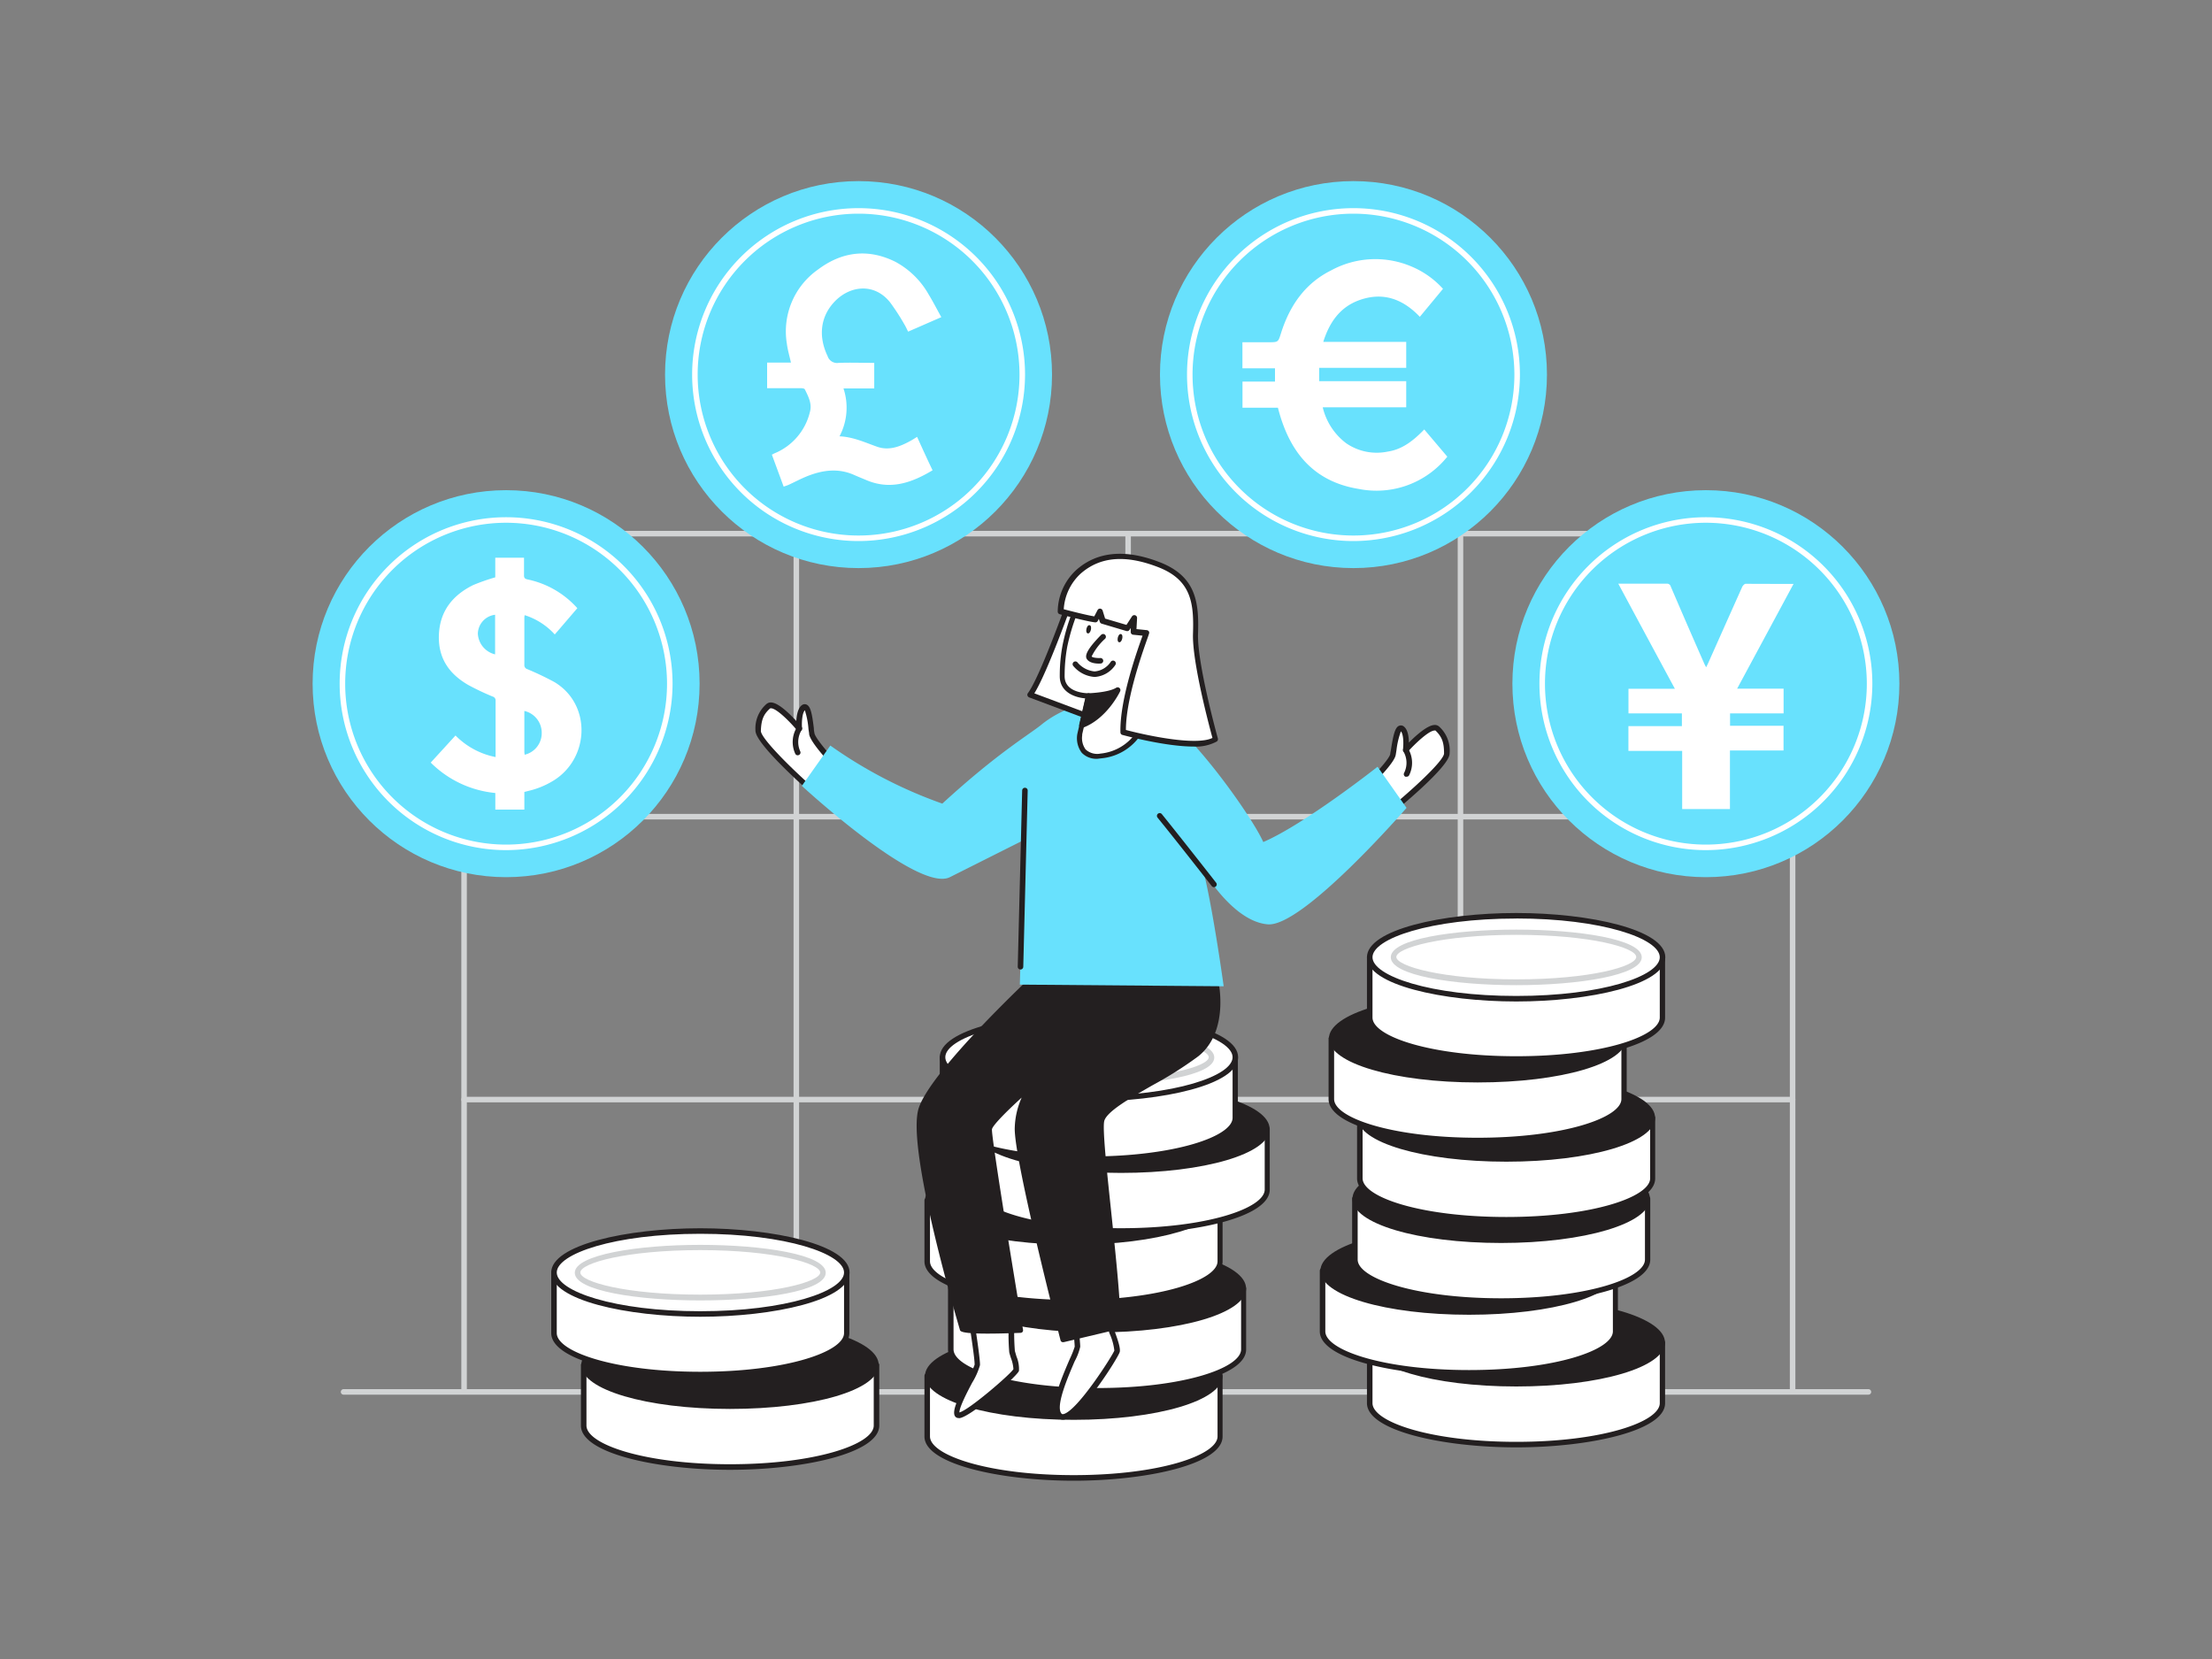 <svg id="_564_currency_flatline" data-name="#564_currency_flatline" xmlns="http://www.w3.org/2000/svg" viewBox="0 0 400 300"><rect x="0" y="0" width="400" height="300" fill="#808080" stroke="none"/><path d="M83.92,251.76a.5.5,0,0,1-.5-.5V96.52a.5.5,0,0,1,1,0V251.26A.5.5,0,0,1,83.92,251.76Z" fill="#d1d3d4"/><path d="M144,251.76a.5.5,0,0,1-.5-.5V96.52a.5.5,0,0,1,1,0V251.26A.5.5,0,0,1,144,251.76Z" fill="#d1d3d4"/><path d="M204,251.76a.5.5,0,0,1-.5-.5V96.52a.5.5,0,0,1,1,0V251.26A.5.5,0,0,1,204,251.76Z" fill="#d1d3d4"/><path d="M264.1,251.76a.5.5,0,0,1-.5-.5V96.52a.5.5,0,1,1,1,0V251.26A.5.5,0,0,1,264.1,251.76Z" fill="#d1d3d4"/><path d="M324.16,251.76a.5.5,0,0,1-.5-.5V96.52a.5.5,0,1,1,1,0V251.26A.5.5,0,0,1,324.16,251.76Z" fill="#d1d3d4"/><path d="M324.16,97H83.92a.5.5,0,0,1-.5-.5.5.5,0,0,1,.5-.5H324.16a.5.5,0,0,1,.5.5A.5.5,0,0,1,324.16,97Z" fill="#d1d3d4"/><path d="M324.16,148.18H83.92a.5.5,0,0,1-.5-.5.5.5,0,0,1,.5-.5H324.16a.5.5,0,0,1,.5.5A.5.5,0,0,1,324.16,148.18Z" fill="#d1d3d4"/><path d="M324.16,199.34H83.92a.5.5,0,0,1-.5-.5.5.5,0,0,1,.5-.5H324.16a.5.5,0,0,1,.5.5A.5.5,0,0,1,324.16,199.34Z" fill="#d1d3d4"/><path d="M337.87,252.2H62.13a.5.5,0,0,1-.5-.5.51.51,0,0,1,.5-.5H337.87a.51.51,0,0,1,.5.5A.5.5,0,0,1,337.87,252.2Z" fill="#d1d3d4"/><path d="M105.59,246.84v10.94c0,4.15,11.84,7.51,26.45,7.51s26.46-3.36,26.46-7.51V246.84Z" fill="#fff"/><path d="M132,265.79c-13.25,0-26.95-3-26.95-8V246.84a.5.5,0,0,1,.5-.5H158.5a.5.5,0,0,1,.5.5v10.94C159,262.79,145.29,265.79,132,265.79Zm-25.95-18.45v10.44c0,3.39,10.43,7,25.95,7s26-3.62,26-7V247.34Z" fill="#231f20"/><ellipse cx="132.04" cy="246.84" rx="26.45" ry="7.5" fill="#231f20"/><path d="M132,254.78c-15.08,0-26.89-3.49-26.89-7.94s11.81-8,26.89-8,26.9,3.49,26.9,8S147.12,254.78,132,254.78Zm0-15c-15.56,0-26,3.66-26,7.07s10.45,7.06,26,7.06,26-3.65,26-7.06S147.6,239.77,132,239.77Z" fill="#231f20"/><path d="M100.18,230.11v10.95c0,4.14,11.84,7.5,26.45,7.5s26.46-3.36,26.46-7.5V230.11Z" fill="#fff"/><path d="M126.63,249.06c-13.25,0-26.95-3-26.95-8V230.11a.5.5,0,0,1,.5-.5h52.91a.5.5,0,0,1,.5.5v10.95C153.59,246.07,139.88,249.06,126.63,249.06Zm-25.95-18.45v10.45c0,3.38,10.43,7,25.95,7s26-3.62,26-7V230.61Z" fill="#231f20"/><ellipse cx="126.63" cy="230.11" rx="26.45" ry="7.5" fill="#fff"/><path d="M126.63,238.11c-13.25,0-26.95-3-26.95-8s13.7-8,26.95-8,27,3,27,8S139.88,238.11,126.63,238.11Zm0-15c-15.52,0-25.95,3.62-25.95,7s10.43,7,25.95,7,26-3.62,26-7S142.16,223.11,126.63,223.11Z" fill="#231f20"/><path d="M126.63,235.16c-11.27,0-22.69-1.73-22.69-5s11.42-5.05,22.69-5.05,22.69,1.73,22.69,5.05S137.91,235.16,126.63,235.16Zm0-9.1c-13.44,0-21.69,2.36-21.69,4.05s8.25,4,21.69,4,21.69-2.36,21.69-4S140.07,226.06,126.63,226.06Z" fill="#d1d3d4"/><path d="M167.71,248.81v10.94c0,4.15,11.85,7.51,26.46,7.51s26.45-3.36,26.45-7.51V248.81Z" fill="#fff"/><path d="M194.17,267.76c-13.25,0-27-3-27-8V248.81a.5.5,0,0,1,.5-.5h52.91a.5.5,0,0,1,.5.5v10.94C221.12,264.76,207.42,267.76,194.17,267.76Zm-26-18.45v10.44c0,3.38,10.43,7,26,7s26-3.63,26-7V249.31Z" fill="#231f20"/><ellipse cx="194.17" cy="248.81" rx="26.45" ry="7.5" fill="#231f20"/><path d="M194.17,256.75c-15.08,0-26.9-3.49-26.9-7.94s11.82-7.95,26.9-7.95,26.89,3.49,26.89,7.95S209.25,256.75,194.17,256.75Zm0-15c-15.56,0-26,3.65-26,7.07s10.45,7.06,26,7.06,26-3.65,26-7.06S209.73,241.74,194.17,241.74Z" fill="#231f20"/><path d="M172,233V244c0,4.14,11.84,7.5,26.45,7.5s26.46-3.36,26.46-7.5V233Z" fill="#fff"/><path d="M198.43,252c-13.25,0-27-3-27-8V233a.5.5,0,0,1,.5-.5h52.91a.5.5,0,0,1,.5.5V244C225.39,249,211.68,252,198.43,252Zm-26-18.45V244c0,3.38,10.43,7,26,7s26-3.62,26-7V233.5Z" fill="#231f20"/><ellipse cx="198.43" cy="233" rx="26.45" ry="7.5" fill="#231f20"/><path d="M198.43,240.94c-15.08,0-26.89-3.49-26.89-7.94s11.81-7.94,26.89-7.94,26.9,3.48,26.9,7.94S213.51,240.94,198.43,240.94Zm0-15c-15.56,0-26,3.65-26,7.06s10.45,7.06,26,7.06,26-3.65,26-7.06S214,225.94,198.43,225.94Z" fill="#231f20"/><path d="M167.71,217.13v11c0,4.14,11.85,7.5,26.46,7.5s26.45-3.36,26.45-7.5v-11Z" fill="#fff"/><path d="M194.17,236.08c-13.25,0-27-3-27-8v-11a.51.51,0,0,1,.5-.5h52.91a.5.5,0,0,1,.5.5v11C221.12,233.09,207.42,236.08,194.17,236.08Zm-26-18.45v10.45c0,3.38,10.43,7,26,7s26-3.62,26-7V217.63Z" fill="#231f20"/><ellipse cx="194.17" cy="217.13" rx="26.45" ry="7.5" fill="#231f20"/><path d="M194.17,225.08c-15.08,0-26.9-3.49-26.9-8s11.82-7.94,26.9-7.94,26.89,3.49,26.89,7.94S209.25,225.08,194.17,225.08Zm0-15c-15.56,0-26,3.65-26,7.06s10.45,7.06,26,7.06,26-3.65,26-7.06S209.73,210.07,194.17,210.07Z" fill="#231f20"/><path d="M176.24,204.16V215.1c0,4.15,11.85,7.51,26.46,7.51s26.45-3.36,26.45-7.51V204.16Z" fill="#fff"/><path d="M202.7,223.11c-13.25,0-27-3-27-8V204.16a.5.5,0,0,1,.5-.5h52.91a.5.5,0,0,1,.5.5V215.1C229.65,220.11,216,223.11,202.7,223.11Zm-26-18.45V215.1c0,3.38,10.43,7,26,7s26-3.63,26-7V204.66Z" fill="#231f20"/><ellipse cx="202.7" cy="204.16" rx="26.45" ry="7.5" fill="#231f20"/><path d="M202.7,212.1c-15.09,0-26.9-3.49-26.9-7.94s11.81-7.95,26.9-7.95,26.89,3.49,26.89,7.95S217.78,212.1,202.7,212.1Zm0-15c-15.57,0-26,3.66-26,7.07s10.45,7.06,26,7.06,26-3.65,26-7.06S218.26,197.09,202.7,197.09Z" fill="#231f20"/><path d="M170.44,191.18v10.95c0,4.14,11.84,7.5,26.45,7.5s26.46-3.36,26.46-7.5V191.18Z" fill="#fff"/><path d="M196.89,210.13c-13.25,0-26.95-3-26.95-8V191.18a.5.5,0,0,1,.5-.5h52.91a.5.5,0,0,1,.5.5v10.95C223.85,207.14,210.14,210.13,196.89,210.13Zm-25.95-18.45v10.45c0,3.38,10.43,7,25.95,7s26-3.62,26-7V191.68Z" fill="#231f20"/><ellipse cx="196.89" cy="191.18" rx="26.45" ry="7.5" fill="#fff"/><path d="M196.89,199.18c-13.25,0-26.95-3-26.95-8s13.7-8,26.95-8,27,3,27,8S210.14,199.18,196.89,199.18Zm0-15c-15.52,0-25.95,3.62-25.95,7s10.43,7,25.95,7,26-3.62,26-7S212.42,184.18,196.89,184.18Z" fill="#231f20"/><path d="M196.89,196.23c-11.27,0-22.69-1.73-22.69-5s11.42-5.05,22.69-5.05,22.69,1.73,22.69,5.05S208.17,196.23,196.89,196.23Zm0-9.1c-13.44,0-21.69,2.36-21.69,4.05s8.25,4,21.69,4,21.69-2.36,21.69-4S210.33,187.13,196.89,187.13Z" fill="#d1d3d4"/><path d="M300.64,242.78v10.95c0,4.14-11.84,7.5-26.45,7.5s-26.46-3.36-26.46-7.5V242.78Z" fill="#fff"/><path d="M274.19,261.73c-13.25,0-27-3-27-8V242.78a.5.5,0,0,1,.5-.5h52.91a.5.5,0,0,1,.5.5v10.95C301.14,258.73,287.44,261.73,274.19,261.73Zm-26-18.45v10.45c0,3.38,10.43,7,26,7s25.95-3.62,25.95-7V243.28Z" fill="#231f20"/><ellipse cx="274.19" cy="242.78" rx="26.45" ry="7.5" fill="#231f20"/><path d="M274.19,250.72c-15.08,0-26.9-3.49-26.9-7.94s11.82-7.95,26.9-7.95,26.89,3.49,26.89,7.95S289.27,250.72,274.19,250.72Zm0-15c-15.56,0-26,3.65-26,7.06s10.46,7.06,26,7.06,26-3.65,26-7.06S289.75,235.72,274.19,235.72Z" fill="#231f20"/><path d="M292.12,229.8v10.95c0,4.14-11.85,7.5-26.46,7.5s-26.45-3.36-26.45-7.5V229.8Z" fill="#fff"/><path d="M265.66,248.75c-13.25,0-27-3-27-8V229.8a.5.5,0,0,1,.5-.5h52.91a.5.5,0,0,1,.5.5v10.95C292.62,245.76,278.91,248.75,265.66,248.75Zm-26-18.45v10.45c0,3.38,10.43,7,26,7s26-3.62,26-7V230.3Z" fill="#231f20"/><ellipse cx="265.66" cy="229.8" rx="26.45" ry="7.5" fill="#231f20"/><path d="M265.66,237.75c-15.08,0-26.89-3.49-26.89-7.95s11.81-7.94,26.89-7.94,26.9,3.49,26.9,7.94S280.74,237.75,265.66,237.75Zm0-15c-15.56,0-26,3.65-26,7.06s10.45,7.06,26,7.06,26-3.65,26-7.06S281.22,222.74,265.66,222.74Z" fill="#231f20"/><path d="M297.92,216.82v11c0,4.15-11.84,7.51-26.45,7.51S245,231.92,245,227.77v-11Z" fill="#fff"/><path d="M271.46,235.77c-13.24,0-26.95-3-26.95-8v-11a.5.5,0,0,1,.5-.5h52.91a.5.5,0,0,1,.5.5v11C298.42,232.78,284.71,235.77,271.46,235.77Zm-25.95-18.45v10.45c0,3.38,10.43,7,25.95,7s26-3.62,26-7V217.32Z" fill="#231f20"/><ellipse cx="271.47" cy="216.82" rx="26.45" ry="7.5" fill="#231f20"/><path d="M271.46,224.77c-15.08,0-26.89-3.49-26.89-8s11.81-7.94,26.89-7.94,26.9,3.49,26.9,7.94S286.55,224.77,271.46,224.77Zm0-15c-15.56,0-26,3.65-26,7.06s10.45,7.07,26,7.07,26-3.65,26-7.07S287,209.76,271.46,209.76Z" fill="#231f20"/><path d="M298.85,202.13v10.94c0,4.15-11.84,7.51-26.45,7.51s-26.46-3.36-26.46-7.51V202.13Z" fill="#fff"/><path d="M272.4,221.08c-13.25,0-27-3-27-8V202.13a.5.5,0,0,1,.5-.5h52.91a.5.5,0,0,1,.5.5v10.94C299.35,218.08,285.64,221.08,272.4,221.08Zm-26-18.45v10.44c0,3.39,10.43,7,26,7s26-3.62,26-7V202.63Z" fill="#231f20"/><ellipse cx="272.4" cy="202.13" rx="26.45" ry="7.5" fill="#231f20"/><path d="M272.4,210.07c-15.09,0-26.9-3.49-26.9-7.94s11.81-7.95,26.9-7.95,26.89,3.49,26.89,7.95S287.48,210.07,272.4,210.07Zm0-15c-15.57,0-26,3.66-26,7.07s10.45,7.06,26,7.06,26-3.65,26-7.06S288,195.06,272.4,195.06Z" fill="#231f20"/><path d="M293.66,187.8v10.94c0,4.15-11.85,7.51-26.46,7.51s-26.45-3.36-26.45-7.51V187.8Z" fill="#fff"/><path d="M267.2,206.75c-13.25,0-26.95-3-26.95-8V187.8a.5.5,0,0,1,.5-.5h52.91a.5.5,0,0,1,.5.5v10.94C294.16,203.75,280.45,206.75,267.2,206.75ZM241.25,188.3v10.44c0,3.39,10.43,7,25.95,7s26-3.62,26-7V188.3Z" fill="#231f20"/><ellipse cx="267.2" cy="187.8" rx="26.45" ry="7.5" fill="#231f20"/><path d="M267.2,195.74c-15.08,0-26.89-3.49-26.89-7.94s11.81-8,26.89-8,26.9,3.49,26.9,8S282.28,195.74,267.2,195.74Zm0-15c-15.56,0-26,3.66-26,7.07s10.45,7.06,26,7.06,26-3.65,26-7.06S282.76,180.73,267.2,180.73Z" fill="#231f20"/><path d="M300.64,173.1V184c0,4.15-11.84,7.51-26.45,7.51s-26.46-3.36-26.46-7.51V173.1Z" fill="#fff"/><path d="M274.19,192.05c-13.25,0-27-3-27-8V173.1a.5.5,0,0,1,.5-.5h52.91a.5.5,0,0,1,.5.5V184C301.14,189.05,287.44,192.05,274.19,192.05Zm-26-18.45V184c0,3.39,10.43,7,26,7s25.95-3.62,25.95-7V173.6Z" fill="#231f20"/><ellipse cx="274.19" cy="173.1" rx="26.45" ry="7.5" fill="#fff"/><path d="M274.19,181.1c-13.25,0-27-3-27-8s13.71-8,27-8,26.95,3,26.95,8S287.44,181.1,274.19,181.1Zm0-15c-15.53,0-26,3.63-26,7s10.43,7,26,7,25.95-3.62,25.95-7S289.71,166.09,274.19,166.09Z" fill="#231f20"/><path d="M274.19,178.15c-11.28,0-22.69-1.74-22.69-5.05s11.41-5,22.69-5,22.69,1.73,22.69,5S285.46,178.15,274.19,178.15Zm0-9.1c-13.44,0-21.69,2.36-21.69,4s8.25,4.05,21.69,4.05,21.69-2.36,21.69-4.05S287.63,169.05,274.19,169.05Z" fill="#d1d3d4"/><path d="M150.19,137.31s-3.16-3.41-3.36-4.64-.44-5.49-1.48-4.74-.79,3.8-.79,3.8-4.31-5.16-5.58-4-1.79,2.19-1.87,4.44,10.76,11.68,10.76,11.68" fill="#fff"/><path d="M147.87,144.3a.5.5,0,0,1-.33-.12c-1.84-1.6-11-9.71-10.93-12.08a5.85,5.85,0,0,1,2-4.8,1.22,1.22,0,0,1,.9-.27c1.3.1,3.29,2.05,4.49,3.35.05-1,.27-2.32,1-2.86a.84.84,0,0,1,.85-.11c.73.32,1,1.64,1.32,4.3,0,.36.07.67.11.88.12.75,2,3,3.23,4.38a.51.51,0,0,1,0,.71.5.5,0,0,1-.71,0c-.54-.59-3.27-3.59-3.48-4.9,0-.22-.07-.55-.12-.92a14.22,14.22,0,0,0-.66-3.42c-.49.53-.59,2.19-.51,3.28a.48.48,0,0,1-.3.5.49.49,0,0,1-.58-.14c-1.26-1.51-3.66-3.94-4.7-4-.12,0-.14,0-.16,0-1.21,1.06-1.63,2.05-1.7,4.08-.05,1.26,5.34,6.72,10.59,11.29a.49.49,0,0,1,0,.7A.45.45,0,0,1,147.87,144.3Z" fill="#231f20"/><path d="M144.26,136.58a.49.49,0,0,1-.46-.3,5.07,5.07,0,0,1,.35-4.84.52.52,0,0,1,.7-.12.51.51,0,0,1,.11.7h0a4.09,4.09,0,0,0-.25,3.85.49.49,0,0,1-.25.66A.53.53,0,0,1,144.26,136.58Z" fill="#231f20"/><path d="M201,236.85a30.47,30.47,0,0,0,0,3.84c.16.49,1.14,2.93,1,3.67S193.7,258.05,191.66,256s3.18-11.5,3.18-12.48-.65-6.69-.65-6.69Z" fill="#fff"/><path d="M192.2,256.73a1.23,1.23,0,0,1-.89-.36c-1.59-1.59.11-5.93,2.14-10.62a17.64,17.64,0,0,0,.89-2.22c0-.74-.42-4.65-.65-6.62a.51.51,0,0,1,.5-.56H201a.48.48,0,0,1,.36.16.47.47,0,0,1,.14.37,25.5,25.5,0,0,0,0,3.65c0,.07.07.2.12.36.62,1.69,1,2.94.87,3.57-.21.92-6.73,11.3-9.83,12.2A1.79,1.79,0,0,1,192.2,256.73Zm2.55-19.38c.17,1.48.59,5.37.59,6.19a10.23,10.23,0,0,1-1,2.61c-1.16,2.69-3.59,8.28-2.35,9.51,0,0,.1.1.32.05,2.53-.58,8.9-10.63,9.2-11.49a10.29,10.29,0,0,0-.83-3,2.78,2.78,0,0,1-.14-.39,18.84,18.84,0,0,1,0-3.49Z" fill="#231f20"/><path d="M183,237.73s-.33,5.46,0,6.68.9,2.61.73,3.35-10.19,9.54-10.68,8,3.59-7.81,3.67-8.92-1.3-9.67-1.3-9.67Z" fill="#fff"/><path d="M173.37,256.43a.76.76,0,0,1-.77-.53c-.34-1.07.75-3.3,2.33-6.32a18.08,18.08,0,0,0,1.31-2.79c.06-.77-.74-6.13-1.3-9.55a.53.53,0,0,1,.13-.42.51.51,0,0,1,.4-.16l7.59.57a.5.5,0,0,1,.46.53,41.91,41.91,0,0,0,0,6.53c.09.32.19.65.29,1a5.82,5.82,0,0,1,.45,2.6c-.19.86-8.83,8.47-10.82,8.56ZM176,237.7c.34,2.1,1.28,8.17,1.21,9.17a12.79,12.79,0,0,1-1.42,3.18c-.88,1.67-2.3,4.39-2.3,5.36,1.68-.38,9.28-6.94,9.77-7.83a6.78,6.78,0,0,0-.45-2q-.17-.51-.3-1a37.06,37.06,0,0,1,0-6.35Z" fill="#231f20"/><path d="M248.38,141s3.28-3.29,3.53-4.51.66-5.47,1.67-4.68.64,3.83.64,3.83,4.51-5,5.72-3.83,1.71,2.26,1.71,4.5-11.2,11.26-11.2,11.26" fill="#fff"/><path d="M250.45,148a.5.5,0,0,1-.39-.18.51.51,0,0,1,.07-.71c5.42-4.35,11-9.61,11-10.87,0-2-.38-3-1.55-4.14,0,0,0,0-.15,0-1.05,0-3.53,2.38-4.86,3.84a.49.49,0,0,1-.58.12.51.51,0,0,1-.29-.51c.13-1.09.1-2.77-.37-3.3a14.54,14.54,0,0,0-.8,3.39c-.06.38-.11.7-.15.92-.26,1.3-3.1,4.19-3.67,4.76a.5.5,0,0,1-.71,0,.51.51,0,0,1,0-.71c1.32-1.32,3.25-3.51,3.4-4.25,0-.21.09-.51.14-.87.42-2.65.74-4,1.48-4.25a.82.82,0,0,1,.85.14c.72.57.89,1.87.9,2.9,1.25-1.25,3.32-3.13,4.62-3.18a1.15,1.15,0,0,1,.88.31,5.85,5.85,0,0,1,1.86,4.87c0,2.37-9.49,10.12-11.39,11.65A.45.45,0,0,1,250.45,148Z" fill="#231f20"/><path d="M187.86,175.88l32,1.67s2,8.76-3.48,13.11-16.52,8.85-17.18,12,3.31,30.72,2.88,37.24l-9.83,2.33s-8.48-32.91-8.27-38.34,3.05-8,3.05-8-7.83,6.71-8.05,8.23,5.62,36.44,5.62,36.44-10.38.41-10.59-.25-9.81-32.92-7.42-39.88S187.86,175.88,187.86,175.88Z" fill="#231f20"/><path d="M192.21,242.71a.44.44,0,0,1-.43-.33c-.34-1.34-8.49-33-8.28-38.47a14.44,14.44,0,0,1,1.25-5.43c-2.85,2.59-5.28,5.07-5.37,5.73-.13,1.18,3.29,22.35,5.62,36.29a.47.47,0,0,1-.1.36.49.49,0,0,1-.32.16c-10.71.42-10.92-.21-11-.55s-9.9-33-7.42-40.17c2.4-7,20.65-24,21.43-24.75a.42.42,0,0,1,.32-.11l32,1.67a.46.46,0,0,1,.41.35c.08.37,1.95,9.08-3.63,13.55a68.76,68.76,0,0,1-8.23,5.21c-4.15,2.38-8.44,4.84-8.79,6.56-.31,1.48.5,9.1,1.28,16.46.89,8.52,1.82,17.33,1.6,20.73a.44.44,0,0,1-.34.4l-9.83,2.33ZM187,195.47a.44.44,0,0,1,.33.15.45.45,0,0,1,0,.62s-2.7,2.54-2.91,7.7c-.19,5,7.17,34,8.15,37.8l9.08-2.15c.15-3.57-.78-12.42-1.61-20.26-.86-8.11-1.6-15.11-1.27-16.72.44-2.12,4.51-4.45,9.23-7.16a68.48,68.48,0,0,0,8.11-5.13c4.58-3.67,3.66-10.74,3.38-12.34L188,176.33c-1.71,1.6-18.83,17.79-21.05,24.26-2.28,6.62,6.67,37.14,7.37,39.47.86.25,5.42.25,9.7.1-.88-5.32-5.75-34.59-5.53-36.08s6.86-7.36,8.19-8.5A.46.46,0,0,1,187,195.47Zm-12.61,44.72h0Z" fill="#231f20"/><path d="M221.28,178.35s-1.9-13.84-3.7-21c0,0,5.32,9.28,11.68,9.8s25.09-21.06,25.09-21.06l-5.24-7.44S236,149,228.44,152.27c-2-4.57-13.57-21-20.25-24.29s-15.22-.7-19.79,3c-2.21,1.82-8,5.15-18,14.34a82.52,82.52,0,0,1-20.25-10.5L145,142.11s21,19.4,26.77,16.51l13.36-6.71-.71,26.14Z" fill="#68e1fd"/><path d="M194.12,106.86s-5.42,15.51-7.84,18.75l14.07,5.27,2.64-25Z" fill="#fff"/><path d="M200.35,131.38a.57.57,0,0,1-.18,0l-14.07-5.27a.52.52,0,0,1-.3-.33.46.46,0,0,1,.08-.44c2.34-3.14,7.71-18.46,7.77-18.62a.49.49,0,0,1,.41-.33l8.88-1a.49.49,0,0,1,.41.14.5.5,0,0,1,.14.41l-2.65,25a.47.47,0,0,1-.23.37A.5.5,0,0,1,200.35,131.38Zm-13.3-6,12.87,4.82,2.51-23.76-7.94.9C193.74,109.44,189.43,121.53,187.05,125.36Z" fill="#231f20"/><path d="M196.86,125.85l-1.59,6.93s-.84,4.35,3.79,3.95a9.25,9.25,0,0,0,6.81-4.08l1.86-12.6c.08-.53.84-5.74,1.79-10.31-5.32-1.1-10-2.45-10-2.45.43.62-1.49.34-1.49.35a8,8,0,0,0-2.59-.1c-.89,3-2.34,6.22-2.85,9.28a30.38,30.38,0,0,0-.49,5.55C192.16,125.9,196.86,125.85,196.86,125.85Z" fill="#fff"/><path d="M198.48,137.21a3.67,3.67,0,0,1-2.86-1.08,4.36,4.36,0,0,1-.8-3.43l1.47-6.41c-1.85-.14-4.6-1.07-4.65-3.92a30.06,30.06,0,0,1,.49-5.62,36.42,36.42,0,0,1,1.77-6.08c.38-1.08.77-2.19,1.09-3.26a.45.45,0,0,1,.37-.32,8.75,8.75,0,0,1,2.74.09,5,5,0,0,0,1,0,.5.5,0,0,1,.08-.2.46.46,0,0,1,.48-.18c.05,0,4.73,1.36,10,2.44a.4.4,0,0,1,.29.2.45.45,0,0,1,.07.34c-.83,4-1.51,8.46-1.77,10.21,0,0,0,0-1.88,12.68a.31.31,0,0,1-.06.16,9.59,9.59,0,0,1-7.16,4.3Zm-2.77-4.32a3.5,3.5,0,0,0,.6,2.63,3.1,3.1,0,0,0,2.71.75,8.84,8.84,0,0,0,6.41-3.78c.18-1.16,1.83-12.38,1.85-12.5.26-1.78.91-6,1.7-9.9-4.12-.86-7.82-1.86-9.11-2.22-.16.17-.56.4-1.91.22a7.81,7.81,0,0,0-2.18-.13c-.31,1-.67,2-1,3A36.73,36.73,0,0,0,193,116.9a29.23,29.23,0,0,0-.48,5.46c.06,3,4.13,3,4.31,3a.43.43,0,0,1,.36.17.45.45,0,0,1,.08.39l-1.59,6.93Z" fill="#231f20"/><path d="M199.48,115.1s-3,3-2.54,3.74,2.06.6,2.06.6" fill="#fff"/><path d="M198.73,120c-.59,0-1.75-.1-2.21-.85s.45-2.15,2.6-4.35a.5.5,0,1,1,.72.7,10.78,10.78,0,0,0-2.44,3.21c.15.21,1,.31,1.57.28a.51.51,0,0,1,.53.46.5.5,0,0,1-.47.54Z" fill="#231f20"/><ellipse cx="196.88" cy="113.81" rx="0.76" ry="0.41" transform="translate(41.86 280.19) rotate(-77.06)" fill="#231f20"/><ellipse cx="202.54" cy="115.41" rx="0.76" ry="0.41" transform="translate(44.7 286.95) rotate(-77.06)" fill="#231f20"/><path d="M198.16,112l.75-1.44.53,1.7,4.47,1.33,1.24-1.85-.13,2.5,2.35.24s-4.43,11-4.26,17.9c0,0,13.28,3.67,16.72,1.3,0,0-3.77-13.59-3.6-19s-.15-10.06-6.61-12.56-11.12-1.71-14.51,1.24a10,10,0,0,0-3.26,7.22S196.81,111.91,198.16,112Z" fill="#fff"/><path d="M215.85,135c-5.19,0-12.47-2-12.87-2.1a.47.47,0,0,1-.37-.47c-.15-6,3.12-15,4-17.48l-1.7-.17a.49.49,0,0,1-.44-.52l0-.7-.23.35a.49.49,0,0,1-.55.2l-4.47-1.33a.51.51,0,0,1-.34-.33l-.17-.54-.19.36a.49.49,0,0,1-.49.27c-1.37-.13-6.19-1.41-6.39-1.47a.49.49,0,0,1-.37-.47,10.39,10.39,0,0,1,3.44-7.61c3.76-3.28,8.81-3.73,15-1.33,6.71,2.6,7.11,7.45,6.93,13-.17,5.31,3.55,18.75,3.59,18.88a.53.53,0,0,1-.2.55A8,8,0,0,1,215.85,135Zm-12.25-3c3.76,1,12.71,2.9,15.65,1.44-.62-2.26-3.68-13.79-3.52-18.81.17-5.39-.19-9.71-6.29-12.07-5.91-2.29-10.49-1.92-14,1.15a9.53,9.53,0,0,0-3.08,6.46c1.08.28,4.17,1.08,5.52,1.29l.59-1.13a.49.49,0,0,1,.48-.27.51.51,0,0,1,.44.35l.45,1.45L203.7,113l1-1.54a.5.5,0,0,1,.57-.2.5.5,0,0,1,.35.5l-.11,2,1.88.19a.52.52,0,0,1,.37.24.48.48,0,0,1,0,.45C207.79,114.81,203.6,125.34,203.6,132Z" fill="#231f20"/><path d="M194.5,120.15s3.39,4.07,6.74-.19" fill="#fff"/><path d="M197.91,122.41a5.5,5.5,0,0,1-3.79-1.94.5.5,0,1,1,.76-.64,4.63,4.63,0,0,0,3,1.58H198a3.87,3.87,0,0,0,2.88-1.76.5.5,0,0,1,.79.62,4.83,4.83,0,0,1-3.66,2.14Z" fill="#231f20"/><path d="M196.86,125.85s3.71-.09,5.29-1.06c0,0-2.28,4.85-6.51,6.37Z" fill="#231f20"/><path d="M195.64,131.66a.5.5,0,0,1-.33-.12.5.5,0,0,1-.16-.49l1.22-5.31a.49.49,0,0,1,.48-.38s3.59-.11,5-1a.5.5,0,0,1,.71.64c-.09.2-2.41,5-6.79,6.62A.51.51,0,0,1,195.64,131.66Zm1.62-5.32-.92,4a12.74,12.74,0,0,0,4.68-4.53A19.43,19.43,0,0,1,197.26,126.34Z" fill="#231f20"/><path d="M254.35,140.45a.44.44,0,0,1-.22,0,.5.5,0,0,1-.23-.67,4.06,4.06,0,0,0-.1-3.86.5.5,0,0,1,.15-.69.49.49,0,0,1,.69.15,5,5,0,0,1,.16,4.84A.49.49,0,0,1,254.35,140.45Z" fill="#231f20"/><path d="M219.53,159.93s-6-7.65-9.82-12.4" fill="#fff"/><path d="M219.53,160.43a.5.5,0,0,1-.4-.19c-.06-.07-6-7.7-9.81-12.39a.5.5,0,0,1,.78-.63c3.79,4.7,9.76,12.33,9.82,12.41a.5.5,0,0,1-.09.7A.49.49,0,0,1,219.53,160.43Z" fill="#231f20"/><line x1="185.32" y1="142.97" x2="184.52" y2="174.82" fill="#fff"/><path d="M184.52,175.32h0a.5.5,0,0,1-.48-.52l.8-31.85a.5.5,0,0,1,1,0l-.8,31.85A.51.51,0,0,1,184.52,175.32Z" fill="#231f20"/><circle cx="244.75" cy="67.74" r="34.99" fill="#68e1fd"/><path d="M256.75,57.29l4.19-5.06a16,16,0,0,0-5.61-4,16.7,16.7,0,0,0-14.61.66c-4.76,2.36-7.52,6.42-9.08,11.38-.51,1.61-.5,1.61-2.22,1.62h-4.75v4.71h5.89V69h-5.88v4.73h6.41c2,7.88,6.31,13.34,14.63,14.69a16.41,16.41,0,0,0,16-5.84l-4.17-4.92c-1.89,1.94-3.89,3.59-6.59,4a9.75,9.75,0,0,1-7.53-1.51,11.45,11.45,0,0,1-4.24-6.5h15.1V68.93H238.55V66.52h15.74v-4.7h-15c1.12-3.57,3.07-6.35,6.62-7.58C250.11,52.77,253.68,54.06,256.75,57.29Z" fill="#fff"/><path d="M244.75,97.84a30.1,30.1,0,1,1,30.1-30.1A30.15,30.15,0,0,1,244.75,97.84Zm0-59.2a29.1,29.1,0,1,0,29.1,29.1A29.14,29.14,0,0,0,244.75,38.64Z" fill="#fff"/><circle cx="155.25" cy="67.74" r="34.99" fill="#68e1fd"/><path d="M151.81,78.9a11.1,11.1,0,0,0,.72-8.66h5.56V65.62c-2.19,0-4.32-.08-6.44,0a1.8,1.8,0,0,1-2-1.24c-1.74-3.63-1.28-7.29,1.43-10s7-3.26,9.85.26a40,40,0,0,1,2.6,4c.26.42.45.87.69,1.33l6-2.62c-.78-1.4-1.48-2.77-2.27-4.07a15.18,15.18,0,0,0-6-5.92c-4.93-2.47-9.69-1.87-14,1.36a13.66,13.66,0,0,0-5.66,13.43c.14,1.12.47,2.22.74,3.42h-4.31v4.63c2.09,0,4.12,0,6.15,0,.23,0,.6.06.67.21.62,1.26,1.31,2.55.94,4A10.81,10.81,0,0,1,140,82l-.42.22L141.71,88c.35-.13.63-.21.88-.32,1.13-.52,2.23-1.11,3.38-1.57,2.79-1.11,5.63-1.5,8.49-.22.72.32,1.45.61,2.18.92,4.34,1.85,8.19.52,12-1.77C167.65,83,166.75,81,165.84,79c-.5.3-.9.57-1.32.79-1.85,1-3.8,1.73-5.89,1S154.3,79,151.81,78.9Z" fill="#fff"/><path d="M155.25,97.84a30.1,30.1,0,1,1,30.11-30.1A30.14,30.14,0,0,1,155.25,97.84Zm0-59.2a29.1,29.1,0,1,0,29.11,29.1A29.13,29.13,0,0,0,155.25,38.64Z" fill="#fff"/><circle cx="91.52" cy="123.63" r="34.99" fill="#68e1fd"/><path d="M100.24,123.33A53.75,53.75,0,0,0,95.35,121a.74.74,0,0,1-.53-.78c0-2.87,0-5.74,0-8.61a3.49,3.49,0,0,1,.06-.37,12.41,12.41,0,0,1,5.44,3.49c1.41-1.63,2.73-3.18,4.08-4.75a16.58,16.58,0,0,0-9-5.2c-.5-.11-.66-.29-.64-.8,0-1,0-2,0-3.13H89.56v3.55a37.33,37.33,0,0,0-4,1.4c-3.68,1.82-6,4.67-6.19,8.93s1.83,7.13,5.33,9.15a46.36,46.36,0,0,0,4.39,2.08.72.72,0,0,1,.53.78c0,2.38,0,4.74,0,7.11v3.05A13.93,13.93,0,0,1,82.37,133l-4.48,4.9a19.09,19.09,0,0,0,11.68,5.5v3h5.25v-3.19l.75-.19a15.24,15.24,0,0,0,4.48-1.84C106.64,137.14,107,127.36,100.24,123.33Zm-10.71-5a4.06,4.06,0,0,1-3.12-3.75,3.53,3.53,0,0,1,3.12-3.41Zm5.34,18.12c0-.14-.05-.28-.05-.42v-7.47a4.05,4.05,0,0,1,3.14,4A4,4,0,0,1,94.87,136.48Z" fill="#fff"/><path d="M91.52,153.73a30.1,30.1,0,1,1,30.1-30.1A30.14,30.14,0,0,1,91.52,153.73Zm0-59.2a29.1,29.1,0,1,0,29.1,29.1A29.13,29.13,0,0,0,91.52,94.53Z" fill="#fff"/><circle cx="308.48" cy="123.63" r="34.99" fill="#68e1fd"/><path d="M324.33,105.59l-10.2,18.94h8.4V129h-9.68v2.24h9.67v4.47h-9.69v10.59h-8.64V135.79h-9.72v-4.48h9.67V129h-9.66v-4.45h8.39c-3.44-6.37-6.81-12.63-10.23-19h4.12c1.53,0,3.06,0,4.59,0a.7.7,0,0,1,.78.52q3,7,6.05,13.92c.08.19.18.36.34.68.18-.37.3-.59.4-.82q3.06-6.87,6.13-13.73c.11-.23.4-.54.61-.55C318.51,105.58,321.35,105.59,324.33,105.59Z" fill="#fff"/><path d="M308.48,153.73a30.1,30.1,0,1,1,30.1-30.1A30.14,30.14,0,0,1,308.48,153.73Zm0-59.2a29.1,29.1,0,1,0,29.1,29.1A29.13,29.13,0,0,0,308.48,94.53Z" fill="#fff"/></svg>